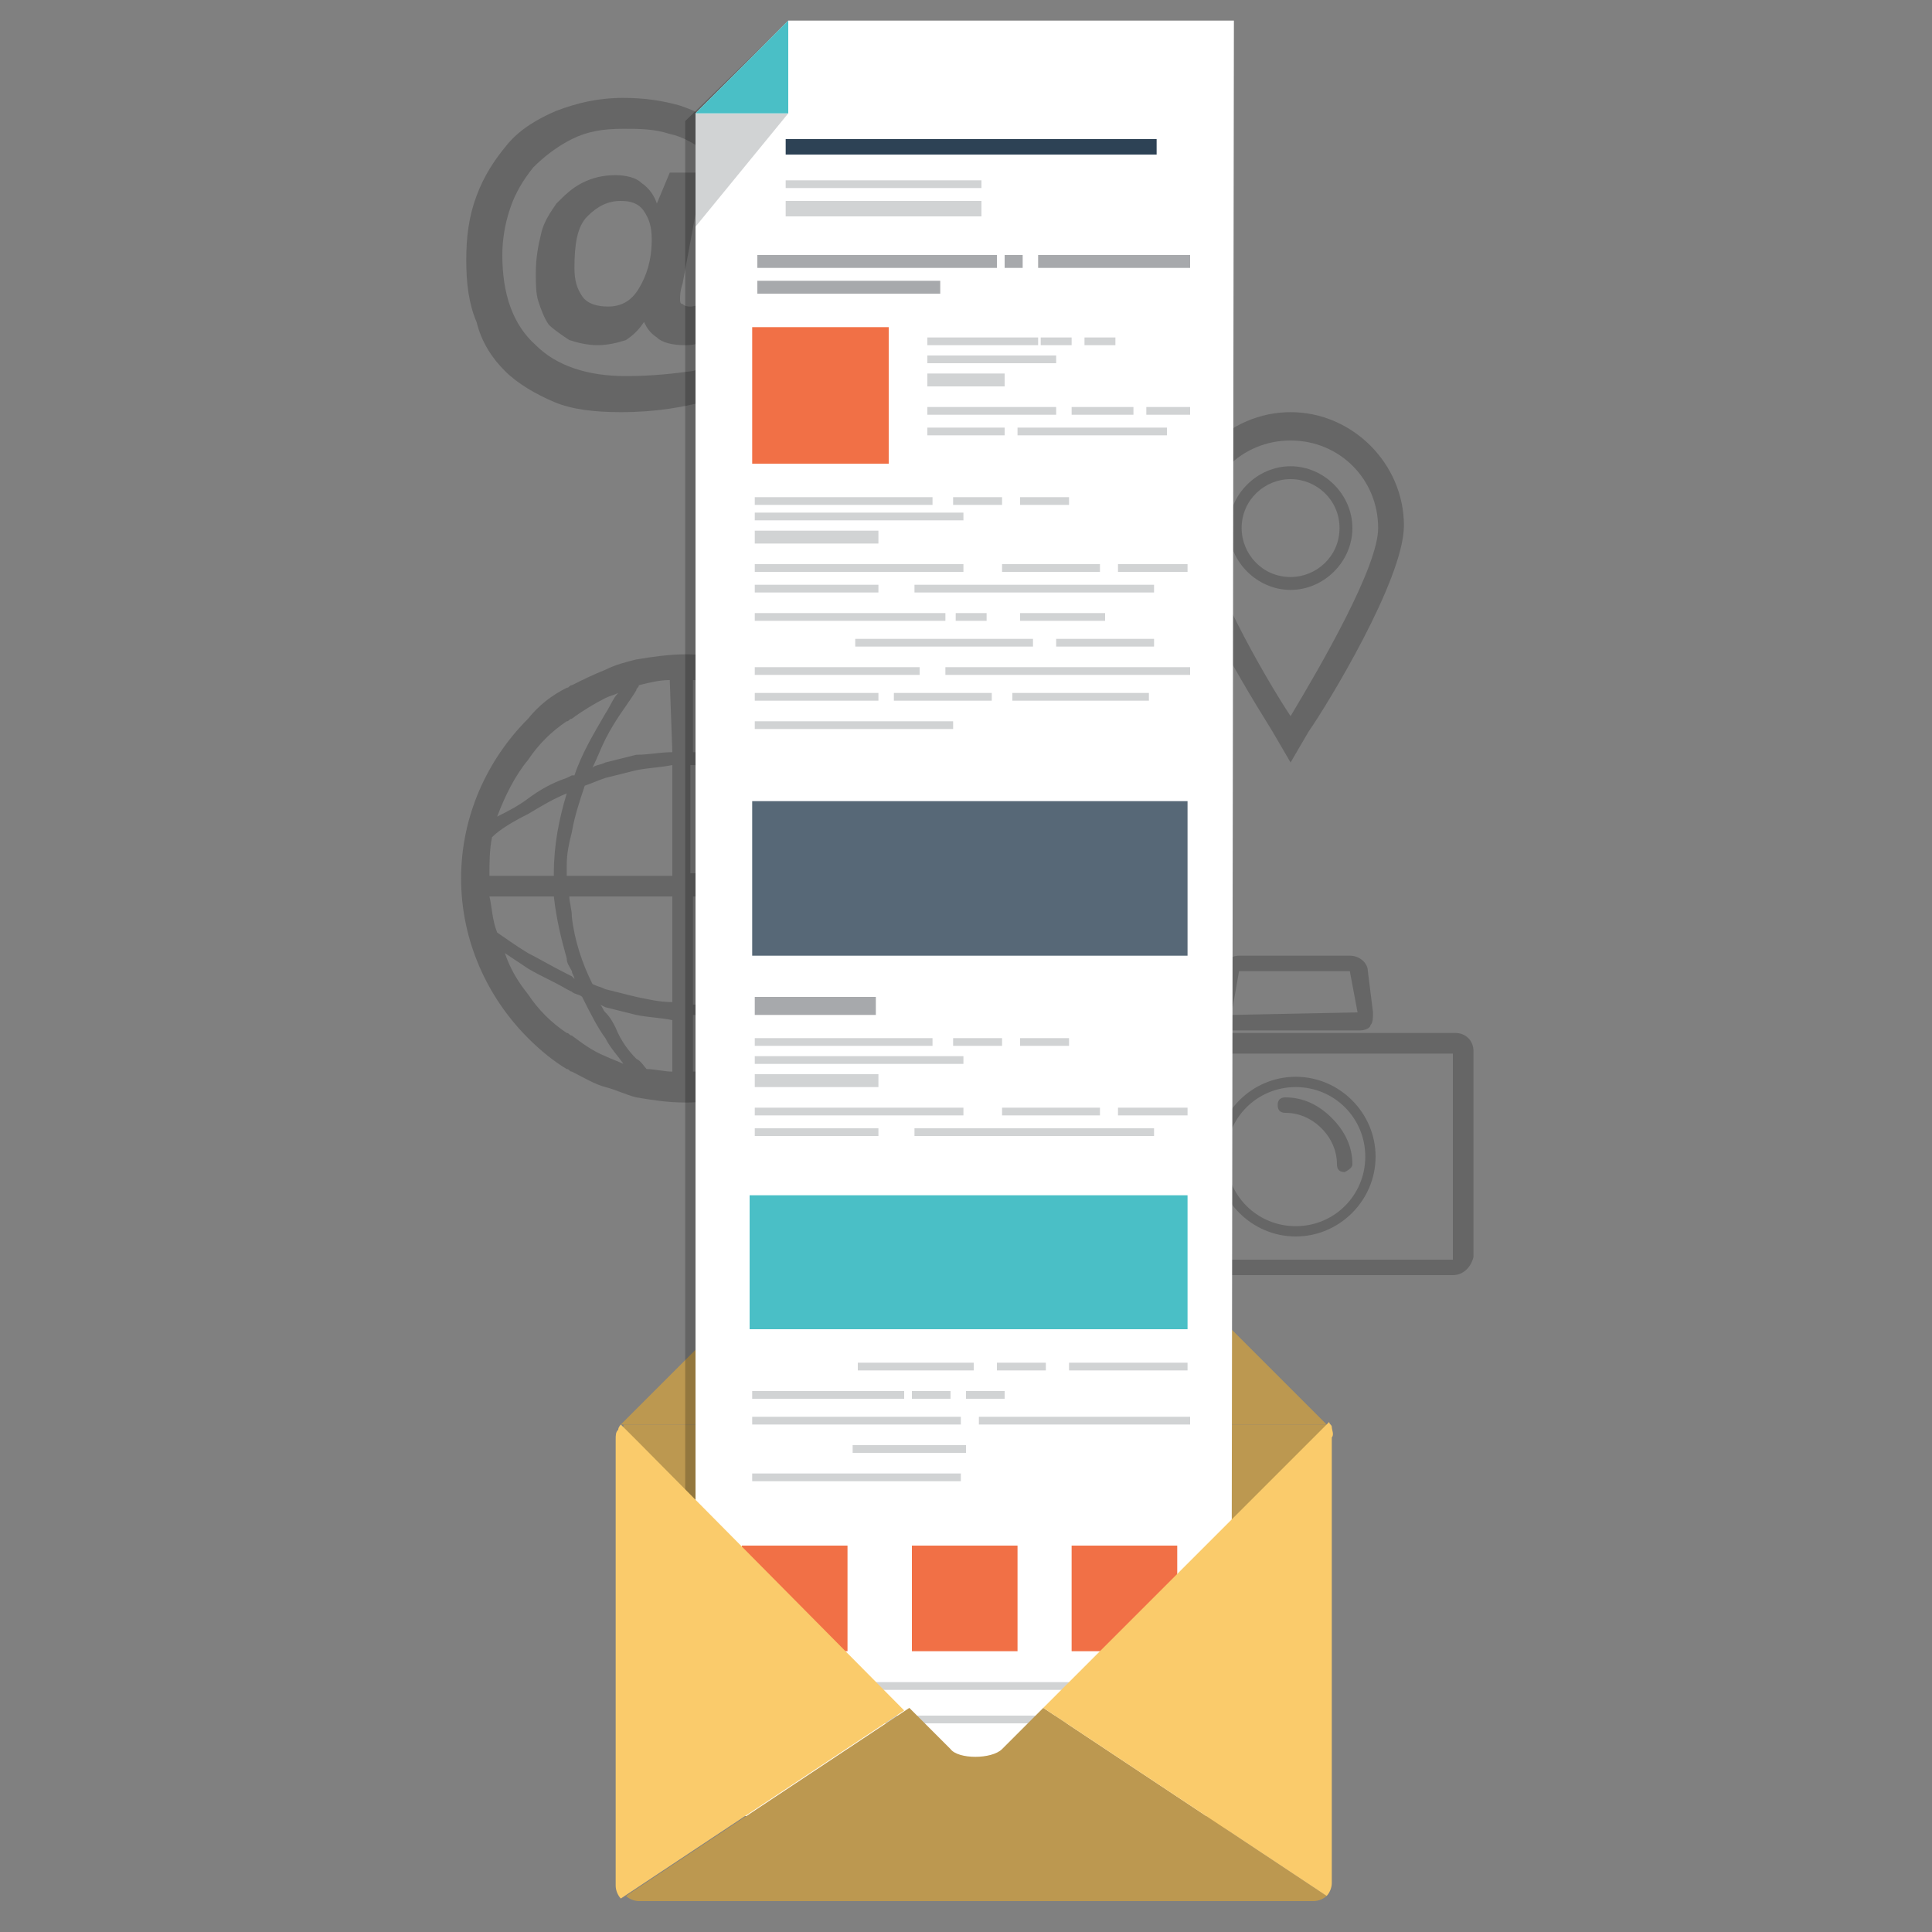 <?xml version="1.0" encoding="utf-8"?>
<!-- Generator: Adobe Illustrator 18.1.1, SVG Export Plug-In . SVG Version: 6.00 Build 0)  -->
<!DOCTYPE svg PUBLIC "-//W3C//DTD SVG 1.1//EN" "http://www.w3.org/Graphics/SVG/1.1/DTD/svg11.dtd">
<svg version="1.1" id="emailMarketingIcon" xmlns="http://www.w3.org/2000/svg" xmlns:xlink="http://www.w3.org/1999/xlink" x="0px"
	 y="0px" width="75px" height="75px" viewBox="0 0 75 75" enable-background="new 0 0 75 75" xml:space="preserve">
<rect x="0" y="0" width="75" height="75" fill="#808080" stroke="none"/>
<g id="envelopeBack">
	<polygon fill="#BC9850" points="24.2,55.3 24.4,70.1 50.8,71.1 51.5,55.3 	"/>
	<path id="envelopeFlap" fill="#BC9850" d="M24.1,55.3l12.7-12.7c0.4-0.4,1.7-0.4,2,0l12.7,12.7H24.1z"/>
</g>
<g>
	<g>
		<defs>
			<rect id="emailMarketMaskowquier" x="17.2" y="0.8" width="41" height="69.7"/>
		</defs>
		<clipPath id="emailMarketMaskowquier_1_">
			<use xlink:href="#emailMarketMaskowquier"  overflow="visible"/>
		</clipPath>
		<g clip-path="url(#emailMarketMaskowquier_1_)">
			<g id="bgObjects">
				<g id="at">
					<path fill="#000000" opacity=".2" d="M29,14.8c-0.3,0.3-0.9,0.6-1.7,0.8c-0.8,0.2-1.8,0.4-3.2,0.4c-1,0-1.9-0.1-2.6-0.4
						c-0.7-0.3-1.4-0.7-1.9-1.2s-0.9-1.1-1.1-1.9c-0.3-0.7-0.4-1.5-0.4-2.4c0-0.9,0.1-1.7,0.4-2.5s0.7-1.4,1.2-2s1.2-1,1.9-1.3
						c0.8-0.3,1.6-0.5,2.6-0.5c0.8,0,1.5,0.1,2.2,0.3C27,4.3,27.6,4.6,28.1,5s0.9,0.9,1.2,1.5c0.3,0.6,0.4,1.4,0.4,2.3
						c0,0.7-0.1,1.4-0.3,2c-0.2,0.6-0.4,1-0.7,1.4c-0.3,0.4-0.6,0.7-1,0.9s-0.7,0.3-1.1,0.3c-0.5,0-0.9-0.1-1.1-0.3
						c-0.3-0.2-0.4-0.4-0.5-0.6c-0.2,0.3-0.4,0.5-0.7,0.7c-0.3,0.1-0.7,0.2-1.1,0.2s-0.8-0.1-1.1-0.2c-0.3-0.2-0.6-0.4-0.8-0.6
						c-0.2-0.3-0.3-0.6-0.4-0.9c-0.1-0.3-0.1-0.7-0.1-1.1c0-0.6,0.1-1.1,0.2-1.5c0.1-0.5,0.4-0.9,0.6-1.2c0.3-0.3,0.6-0.6,1-0.8
						c0.4-0.2,0.8-0.3,1.3-0.3c0.4,0,0.8,0.1,1,0.3c0.3,0.2,0.5,0.5,0.6,0.8L26,6.7h1.3L26.5,11c-0.1,0.3-0.1,0.5-0.1,0.6
						s0,0.2,0.1,0.2c0.1,0.1,0.2,0.1,0.3,0.1c0.2,0,0.4-0.1,0.6-0.2c0.2-0.1,0.4-0.3,0.6-0.6c0.2-0.2,0.3-0.6,0.4-0.9
						c0.1-0.4,0.2-0.8,0.2-1.3c0-0.7-0.1-1.3-0.3-1.8c-0.2-0.5-0.5-0.9-0.9-1.2C27,5.6,26.5,5.3,26,5.2C25.4,5,24.8,5,24.2,5
						c-0.8,0-1.4,0.1-2,0.4s-1.1,0.7-1.5,1.1c-0.4,0.5-0.7,1-0.9,1.6c-0.2,0.6-0.3,1.2-0.3,1.8c0,1.5,0.4,2.7,1.3,3.5
						c0.8,0.8,2,1.2,3.5,1.2c1,0,1.9-0.1,2.6-0.2c0.7-0.2,1.3-0.4,1.6-0.6L29,14.8z M23.6,11.9c0.5,0,0.9-0.2,1.2-0.7
						c0.3-0.5,0.5-1.1,0.5-1.9c0-0.5-0.1-0.8-0.3-1.1c-0.2-0.3-0.5-0.4-0.9-0.4c-0.5,0-0.9,0.2-1.3,0.6c-0.4,0.4-0.5,1.1-0.5,2
						c0,0.5,0.1,0.8,0.3,1.1C22.8,11.8,23.2,11.9,23.6,11.9z"/>
				</g>
				<g id="pin">
					<g>
						<path fill="#000000" opacity=".2"  d="M50.1,29.6l-0.7-1.2c-0.1-0.2-3.7-5.7-3.7-8c0-2.4,2-4.4,4.4-4.4s4.4,2,4.4,4.4c0,2.1-3,7-3.7,8
							L50.1,29.6z M50.1,17.1c-1.9,0-3.4,1.5-3.4,3.4c0,1.6,2.4,5.8,3.4,7.3c1.2-2,3.4-5.8,3.4-7.3C53.5,18.6,52,17.1,50.1,17.1z"/>
					</g>
					<g>
						<path fill="#000000" opacity=".2"  d="M50.1,22.9c-1.3,0-2.4-1.1-2.4-2.4s1.1-2.4,2.4-2.4c1.3,0,2.4,1.1,2.4,2.4S51.4,22.9,50.1,22.9z
							 M50.1,18.6c-1,0-1.9,0.8-1.9,1.9c0,1,0.8,1.9,1.9,1.9c1,0,1.9-0.8,1.9-1.9S51.1,18.6,50.1,18.6z"/>
					</g>
				</g>
				<path id="globe" fill="#000000" opacity=".2"  d="M32.8,27.9c-0.4-0.4-0.9-0.8-1.4-1.1c-0.4-0.3-0.8-0.5-1.3-0.7s-1-0.4-1.5-0.5
					c-0.6-0.1-1.3-0.2-2-0.2c-0.6,0-1.3,0.1-1.9,0.2c-0.4,0.1-0.8,0.2-1.2,0.4c-0.5,0.2-0.9,0.4-1.3,0.6c-0.1,0-0.1,0.1-0.2,0.1
					c-0.6,0.3-1.1,0.7-1.5,1.2c-1.6,1.6-2.6,3.8-2.6,6.2s1,4.6,2.6,6.2c0.5,0.5,1,0.9,1.5,1.2c0.1,0,0.1,0.1,0.2,0.1
					c0.4,0.2,0.9,0.5,1.3,0.6s0.8,0.3,1.2,0.4c0.6,0.1,1.2,0.2,1.9,0.2c0.7,0,1.3-0.1,2-0.2c0.5-0.1,1-0.3,1.5-0.5
					c0.4-0.2,0.9-0.4,1.3-0.7c0.5-0.3,1-0.7,1.4-1.1c1.6-1.6,2.6-3.8,2.6-6.2C35.3,31.6,34.3,29.4,32.8,27.9z M20.5,29.5
					c0.4-0.6,0.9-1.1,1.5-1.5c0.1,0,0.1-0.1,0.2-0.1c0.4-0.3,0.9-0.6,1.3-0.8c0.2-0.1,0.3-0.1,0.5-0.2c-0.2,0.2-0.3,0.5-0.5,0.8
					c-0.4,0.7-0.9,1.5-1.2,2.4h-0.1L22,30.2c-0.6,0.2-1.1,0.5-1.5,0.8s-0.8,0.5-1.2,0.7C19.6,30.9,20,30.1,20.5,29.5z M19.1,32.5
					c0.3-0.3,0.8-0.6,1.4-0.9c0.5-0.3,1-0.6,1.5-0.8l0,0l0,0c-0.3,1-0.5,2-0.5,3.1V34h-1H19C19,33.5,19,33,19.1,32.5z M19,34.8h1.5
					h1c0.1,0.9,0.3,1.7,0.5,2.4c0,0.2,0.1,0.3,0.2,0.5c0,0.1,0.1,0.2,0.1,0.3l-0.1-0.1L22,37.8c-0.6-0.3-1.1-0.6-1.5-0.8
					c-0.5-0.3-0.9-0.6-1.2-0.8C19.1,35.7,19.1,35.2,19,34.8z M23.5,41c-0.5-0.2-0.9-0.5-1.3-0.8c-0.1,0-0.1-0.1-0.2-0.1
					c-0.6-0.4-1.1-0.9-1.5-1.5c-0.4-0.5-0.7-1-0.9-1.6c0.3,0.2,0.6,0.4,0.9,0.6c0.5,0.3,1,0.5,1.5,0.8l0.2,0.1
					c0.1,0.1,0.3,0.1,0.4,0.2c0.3,0.6,0.6,1.2,0.9,1.6c0.2,0.4,0.5,0.7,0.7,1C24,41.2,23.7,41.1,23.5,41z M26.1,41.6
					c-0.3,0-0.7-0.1-1-0.1c-0.1-0.1-0.2-0.3-0.4-0.4c-0.3-0.3-0.6-0.7-0.8-1.2c-0.1-0.2-0.2-0.4-0.4-0.6c-0.1-0.1-0.1-0.2-0.2-0.3
					l0.2,0.1c0.4,0.1,0.8,0.2,1.2,0.3c0.5,0.1,0.9,0.1,1.4,0.2C26.1,39.6,26.1,41.6,26.1,41.6z M26.1,38.9c-0.5,0-0.9-0.1-1.4-0.2
					c-0.4-0.1-0.8-0.2-1.2-0.3c-0.2-0.1-0.3-0.1-0.5-0.2c-0.4-0.8-0.7-1.7-0.8-2.6c0-0.3-0.1-0.6-0.1-0.8h0.1h1.3h1.2h1.4V38.9z
					 M26.1,34h-1.4h-1.2h-1.3H22l0,0v-0.1c0-0.1,0-0.2,0-0.3c0-0.5,0.1-0.9,0.2-1.3c0.1-0.6,0.3-1.2,0.5-1.8
					c0.3-0.1,0.5-0.2,0.8-0.3c0.4-0.1,0.8-0.2,1.2-0.3c0.5-0.1,0.9-0.1,1.4-0.2V34z M26.1,29.2c-0.5,0-0.9,0.1-1.4,0.1
					c-0.4,0.1-0.8,0.2-1.2,0.3c-0.2,0.1-0.4,0.1-0.5,0.2c0.2-0.4,0.3-0.7,0.5-1.1c0.4-0.8,0.9-1.4,1.2-1.9c0-0.1,0.1-0.1,0.1-0.2
					l0,0c0.4-0.1,0.8-0.2,1.2-0.2L26.1,29.2L26.1,29.2z M34.2,32.9c0.1,0.3,0.1,0.7,0.1,1.1h-1.5H32c0,0,0,0,0-0.1
					c0-1-0.2-1.9-0.4-2.8c0.3,0.1,0.5,0.3,0.7,0.4c0.1,0.1,0.3,0.2,0.4,0.3c0.5,0.4,1,0.7,1.3,1C34.1,32.8,34.1,32.9,34.2,32.9z
					 M30.1,27.2c0.5,0.2,0.9,0.5,1.3,0.8c0.5,0.4,1,0.9,1.4,1.4c0.6,0.8,1,1.6,1.2,2.6c-0.3-0.3-0.8-0.6-1.2-0.9s-0.9-0.5-1.4-0.8
					l0,0c-0.4-1-0.8-1.8-1.2-2.6c-0.2-0.3-0.4-0.6-0.5-0.8C29.7,27.1,29.9,27.2,30.1,27.2z M26.9,26.4c0.6,0,1.1,0.1,1.7,0.3h0.1
					c0.4,0.5,0.9,1.3,1.4,2.2c0.2,0.4,0.4,0.7,0.5,1.1c-0.2-0.1-0.4-0.1-0.5-0.2c-0.5-0.2-1-0.3-1.5-0.4s-1.1-0.2-1.7-0.2V26.4z
					 M26.9,29.7c0.6,0,1.1,0.1,1.7,0.2c0.5,0.1,1,0.3,1.5,0.5c0.3,0.1,0.6,0.2,0.8,0.3c0.2,0.5,0.3,1.1,0.4,1.7
					c0.1,0.5,0.1,0.9,0.1,1.4c0,0,0,0,0,0.1h-0.1H30h-1.5h-1.7v-4.2H26.9z M26.9,34.8h1.7h1.5h1.3h0.1c0,0.2,0,0.4-0.1,0.6
					c-0.1,1-0.4,1.9-0.8,2.7c-0.2,0.1-0.3,0.1-0.5,0.2c-0.5,0.2-1,0.3-1.5,0.5c-0.5,0.1-1.1,0.2-1.7,0.2V34.8z M28.5,41.4
					c-0.5,0.1-1.1,0.2-1.6,0.2v-2.2c0.6,0,1.1-0.1,1.7-0.2c0.5-0.1,1-0.3,1.5-0.4l0.2-0.1c0,0.1-0.1,0.2-0.2,0.3
					c-0.2,0.3-0.3,0.6-0.5,0.8C29.3,40.5,28.9,41,28.5,41.4L28.5,41.4z M32.8,38.6c-0.4,0.5-0.9,1-1.4,1.4c-0.4,0.3-0.8,0.6-1.3,0.8
					c-0.2,0.1-0.5,0.2-0.7,0.3c0.2-0.3,0.5-0.6,0.7-1c0.3-0.5,0.6-1.1,0.9-1.7c0.1-0.1,0.3-0.1,0.4-0.2c0.5-0.2,1-0.5,1.4-0.8
					c0.4-0.2,0.7-0.4,0.9-0.6C33.5,37.5,33.1,38,32.8,38.6z M34,36c-0.3,0.3-0.7,0.6-1.2,0.9c-0.1,0.1-0.2,0.1-0.3,0.2
					c-0.3,0.2-0.7,0.4-1.1,0.6h-0.1c0-0.1,0.1-0.1,0.1-0.2c0.3-0.8,0.5-1.8,0.6-2.7h0.8h1.5C34.2,35.2,34.1,35.6,34,36z"/>
				<path id="camera" fill="#000000" opacity=".2"  d="M52.8,40h-5c-0.2,0-0.4-0.1-0.5-0.2c-0.1-0.1-0.2-0.3-0.1-0.5l0.2-1.6
					c0.1-0.4,0.4-0.6,0.7-0.6h4.3c0.4,0,0.7,0.3,0.7,0.6l0.2,1.6c0,0.2,0,0.4-0.1,0.5C53.2,39.9,53,40,52.8,40z M48.1,37.7l-0.3,1.7
					l4.9-0.1l-0.3-1.6L48.1,37.7z M56.4,49.5H44.2c-0.4,0-0.7-0.3-0.7-0.7v-8c0-0.4,0.3-0.7,0.7-0.7h12.3c0.4,0,0.7,0.3,0.7,0.7v8
					C57.1,49.2,56.8,49.5,56.4,49.5z M56.4,48.9v0.3V48.9L56.4,48.9v-8H44.2v8H56.4z M50.3,48c-1.7,0-3.1-1.4-3.1-3.1
					c0-1.7,1.4-3.1,3.1-3.1c1.7,0,3.1,1.4,3.1,3.1C53.4,46.6,52,48,50.3,48z M50.3,42.2c-1.5,0-2.7,1.2-2.7,2.7s1.2,2.7,2.7,2.7
					s2.7-1.2,2.7-2.7S51.8,42.2,50.3,42.2z M52.5,45.2c0-0.7-0.3-1.3-0.8-1.8s-1.1-0.8-1.8-0.8c-0.2,0-0.3,0.1-0.3,0.3
					s0.1,0.3,0.3,0.3c0.5,0,1,0.2,1.4,0.6c0.4,0.4,0.6,0.9,0.6,1.4c0,0.2,0.1,0.3,0.3,0.3C52.4,45.4,52.5,45.3,52.5,45.2z"/>
			</g>
			<g id="message">
				<rect x="29.2" y="52.9" fill="#D1D3D4" width="3.2" height="0.3"/>
				<rect x="29.2" y="56.1" fill="#D1D3D4" width="3.1" height="0.3"/>
				<rect x="29.3" y="24.8" fill="#D1D3D4" width="3.1" height="0.3"/>
				<polygon opacity="0.22" enable-background="new    " points="30.3,1.1 26.6,4.7 26.6,9.1 26.6,9.1 26.6,70.5 47.5,70.5 
					47.5,1.1 				"/>
				<g>
					<polygon fill="#FFFFFF" points="30.6,0.8 27,4.4 27,70.5 47.8,70.5 47.9,0.8 					"/>
					<polygon fill="#D1D3D4" points="27,8.8 27,4.4 30.6,4.4 					"/>
					<polygon fill="#4ABFC6" points="30.6,4.4 27,4.4 30.6,0.8 					"/>
				</g>
				<rect x="30.5" y="5.4" fill="#2D4255" width="14.4" height="0.6"/>
				<rect x="30.5" y="7" fill="#D1D3D4" width="7.6" height="0.3"/>
				<rect x="36" y="13.1" fill="#D1D3D4" width="4.3" height="0.3"/>
				<rect x="36" y="13.8" fill="#D1D3D4" width="5" height="0.3"/>
				<rect x="36" y="15.8" fill="#D1D3D4" width="5" height="0.3"/>
				<rect x="36" y="16.6" fill="#D1D3D4" width="3" height="0.3"/>
				<rect x="39.5" y="16.6" fill="#D1D3D4" width="5.8" height="0.3"/>
				<rect x="41.6" y="15.8" fill="#D1D3D4" width="2.4" height="0.3"/>
				<rect x="44.5" y="15.8" fill="#D1D3D4" width="1.7" height="0.3"/>
				<rect x="36" y="14.5" fill="#D1D3D4" width="3" height="0.5"/>
				<rect x="40.4" y="13.1" fill="#D1D3D4" width="1.2" height="0.3"/>
				<rect x="42.1" y="13.1" fill="#D1D3D4" width="1.2" height="0.3"/>
				<rect x="29.3" y="38.7" fill="#A7A9AC" width="4.7" height="0.7"/>
				<rect x="29.3" y="40.3" fill="#D1D3D4" width="6.9" height="0.3"/>
				<rect x="29.3" y="41" fill="#D1D3D4" width="8.1" height="0.3"/>
				<rect x="29.3" y="43" fill="#D1D3D4" width="8.1" height="0.3"/>
				<rect x="29.3" y="43.8" fill="#D1D3D4" width="4.8" height="0.3"/>
				<rect x="35.5" y="43.8" fill="#D1D3D4" width="9.3" height="0.3"/>
				<rect x="38.9" y="43" fill="#D1D3D4" width="3.8" height="0.3"/>
				<rect x="43.4" y="43" fill="#D1D3D4" width="2.7" height="0.3"/>
				<rect x="29.3" y="41.7" fill="#D1D3D4" width="4.8" height="0.5"/>
				<rect x="37" y="40.3" fill="#D1D3D4" width="1.9" height="0.3"/>
				<rect x="39.6" y="40.3" fill="#D1D3D4" width="1.9" height="0.3"/>
				<rect x="29.3" y="19.3" fill="#D1D3D4" width="6.9" height="0.3"/>
				<rect x="29.3" y="19.9" fill="#D1D3D4" width="8.1" height="0.3"/>
				<rect x="29.3" y="21.9" fill="#D1D3D4" width="8.1" height="0.3"/>
				<rect x="33.3" y="52.9" fill="#D1D3D4" width="4.5" height="0.3"/>
				<rect x="38.7" y="52.9" fill="#D1D3D4" width="1.9" height="0.3"/>
				<rect x="41.5" y="52.9" fill="#D1D3D4" width="4.6" height="0.3"/>
				<rect x="29.2" y="54" fill="#D1D3D4" width="5.9" height="0.3"/>
				<rect x="35.4" y="54" fill="#D1D3D4" width="1.5" height="0.3"/>
				<rect x="37.5" y="54" fill="#D1D3D4" width="1.5" height="0.3"/>
				<rect x="29.2" y="55" fill="#D1D3D4" width="8.1" height="0.3"/>
				<rect x="38" y="55" fill="#D1D3D4" width="8.2" height="0.3"/>
				<rect x="33.1" y="56.1" fill="#D1D3D4" width="4.4" height="0.3"/>
				<rect x="29.2" y="57.2" fill="#D1D3D4" width="8.1" height="0.3"/>
				<rect x="31.4" y="66.6" fill="#D1D3D4" width="12.2" height="0.3"/>
				<rect x="29.3" y="22.7" fill="#D1D3D4" width="4.8" height="0.3"/>
				<rect x="29.3" y="23.8" fill="#D1D3D4" width="7.4" height="0.3"/>
				<rect x="37.1" y="23.8" fill="#D1D3D4" width="1.2" height="0.3"/>
				<rect x="39.6" y="23.8" fill="#D1D3D4" width="3.3" height="0.3"/>
				<rect x="33.2" y="24.8" fill="#D1D3D4" width="6.9" height="0.3"/>
				<rect x="41" y="24.8" fill="#D1D3D4" width="3.8" height="0.3"/>
				<rect x="29.3" y="25.9" fill="#D1D3D4" width="6.4" height="0.3"/>
				<rect x="36.7" y="25.9" fill="#D1D3D4" width="9.5" height="0.3"/>
				<rect x="29.3" y="26.9" fill="#D1D3D4" width="4.8" height="0.3"/>
				<rect x="34.7" y="26.9" fill="#D1D3D4" width="3.8" height="0.3"/>
				<rect x="39.3" y="26.9" fill="#D1D3D4" width="5.3" height="0.3"/>
				<rect x="29.3" y="28" fill="#D1D3D4" width="7.7" height="0.3"/>
				<rect x="35.5" y="22.7" fill="#D1D3D4" width="9.3" height="0.3"/>
				<rect x="38.9" y="21.9" fill="#D1D3D4" width="3.8" height="0.3"/>
				<rect x="43.4" y="21.9" fill="#D1D3D4" width="2.7" height="0.3"/>
				<rect x="29.3" y="20.6" fill="#D1D3D4" width="4.8" height="0.5"/>
				<rect x="37" y="19.3" fill="#D1D3D4" width="1.9" height="0.3"/>
				<rect x="39.6" y="19.3" fill="#D1D3D4" width="1.9" height="0.3"/>
				<rect x="30.5" y="7.8" fill="#D1D3D4" width="7.6" height="0.6"/>
				<rect x="29.4" y="9.9" fill="#A7A9AC" width="9.3" height="0.5"/>
				<rect x="29.4" y="10.9" fill="#A7A9AC" width="7.1" height="0.5"/>
				<rect x="39" y="9.9" fill="#A7A9AC" width="0.7" height="0.5"/>
				<rect x="40.3" y="9.9" fill="#A7A9AC" width="5.9" height="0.5"/>
				<rect x="29.2" y="12.7" fill="#F17046" width="5.3" height="5.3"/>
				<rect x="41.6" y="60" fill="#F17046" width="4.1" height="4.1"/>
				<rect x="35.4" y="60" fill="#F17046" width="4.1" height="4.1"/>
				<rect x="29.1" y="46.4" fill="#4ABFC6" width="17" height="5.2"/>
				<rect x="29.2" y="31.1" fill="#576877" width="16.9" height="6"/>
				<rect x="28.8" y="60" fill="#F17046" width="4.1" height="4.1"/>
				<rect x="30.4" y="65.3" fill="#D1D3D4" width="14.1" height="0.3"/>
			</g>
		</g>
	</g>
</g>
<g id="envelopeFront">
	<path fill="#BC9850" d="M38.9,67.9c-0.4,0.4-1.7,0.4-2,0l-1.6-1.6l-11,7.3c0.1,0.1,0.3,0.2,0.5,0.2H51c0.2,0,0.4-0.1,0.5-0.2
		l-11-7.3L38.9,67.9z"/>
	<path fill="#FACB6B" d="M24.8,56l-0.7-0.7c0,0-0.1,0.1-0.1,0.2c-0.1,0.1-0.1,0.2-0.1,0.4v17.3c0,0.2,0.1,0.4,0.2,0.5l11-7.3
		L24.8,56z"/>
	<path fill="#FACB6B" d="M51.7,55.4c0-0.1-0.1-0.1-0.1-0.2L50.8,56L40.5,66.3l11,7.3c0.1-0.1,0.2-0.3,0.2-0.5V55.8
		C51.8,55.7,51.7,55.5,51.7,55.4z"/>
</g>
</svg>
